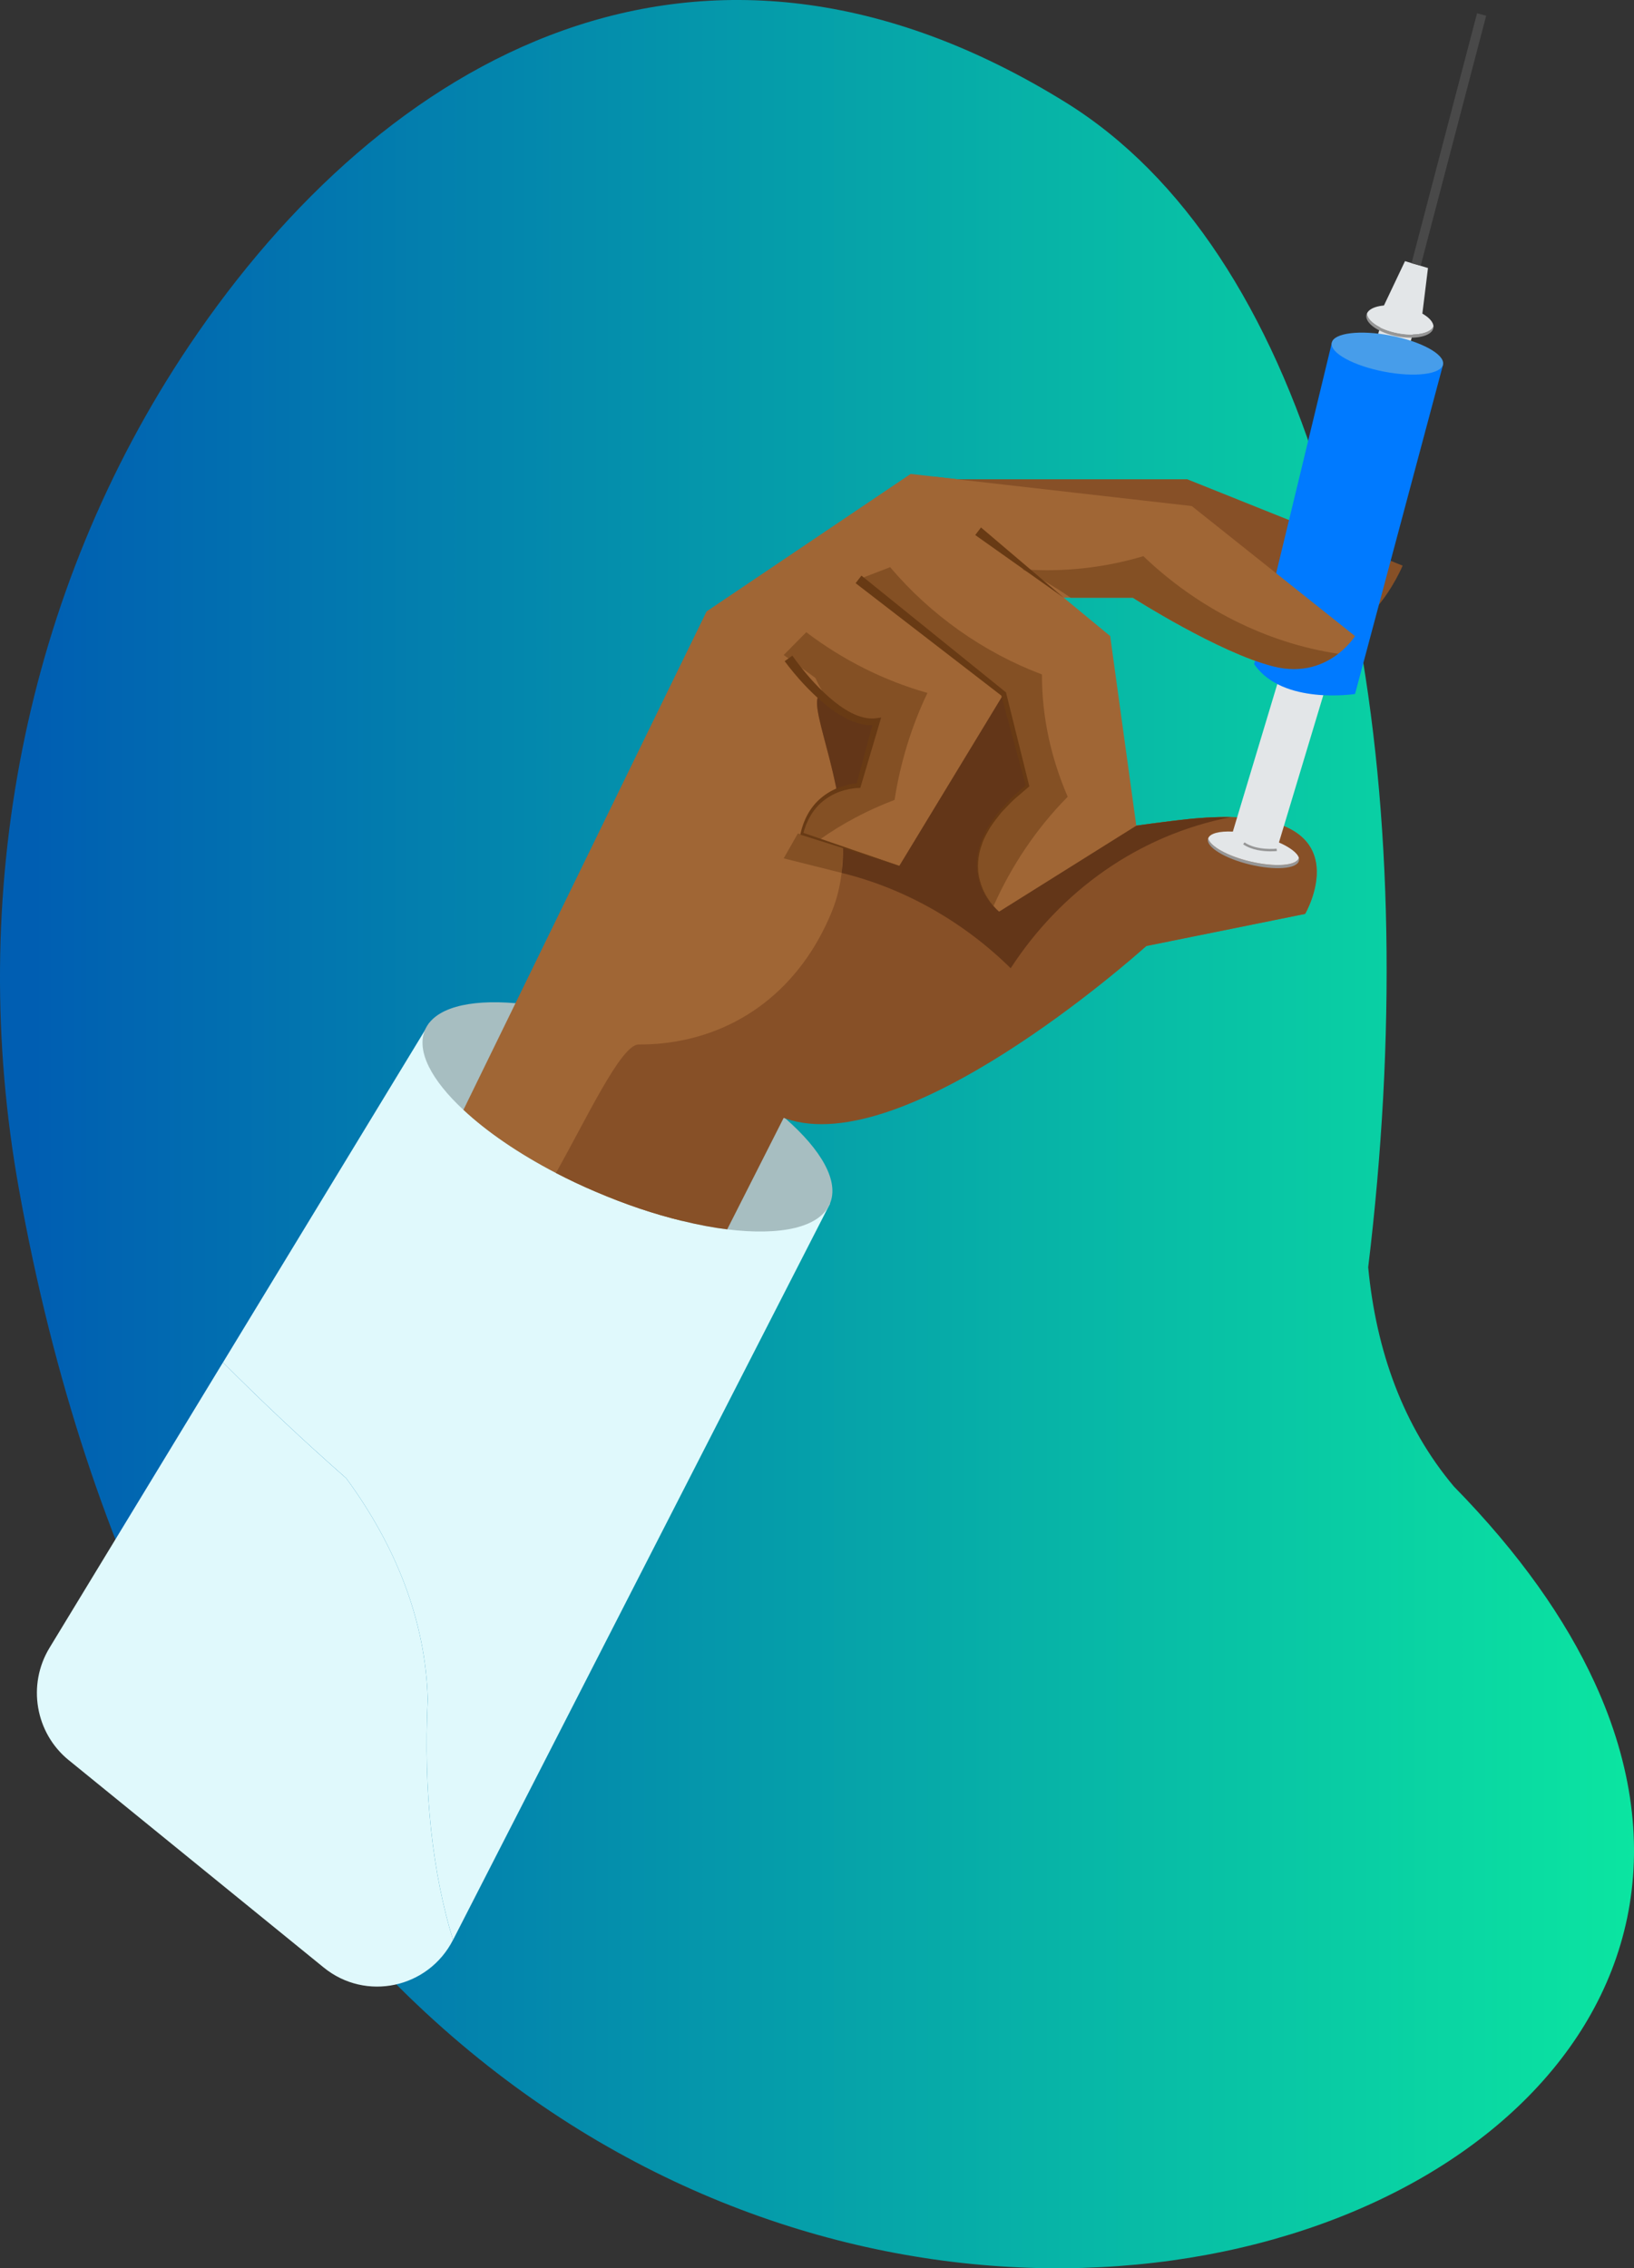 <svg width="49" height="68" viewBox="0 0 49 68" fill="none" xmlns="http://www.w3.org/2000/svg">
<rect x="0" y="0" width="49" height="68" fill="#333333" stroke="none"/>
<g clip-path="url(#clip0_611_2864)">
<path d="M41.477 32.909C41.385 34.58 41.237 36.278 41.029 37.992C41.268 40.502 42.081 42.758 43.597 44.561C45.567 46.571 46.947 48.543 47.818 50.439C57.104 70.599 8.908 81.997 0.568 35.648C-1.013 26.86 0.71 17.736 5.679 10.35C11.511 1.684 20.981 -3.728 31.954 3.068C39.098 7.491 42.212 19.33 41.477 32.909Z" fill="url(#paint0_linear_611_2864)"/>
<path d="M2.062 52.768L9.707 58.984C10.967 60.009 12.84 59.61 13.584 58.159C12.975 56.161 12.694 53.763 12.827 50.937C12.759 48.573 11.87 46.346 10.385 44.32C9.096 43.186 7.861 42.024 6.686 40.844L1.485 49.4C0.811 50.509 1.058 51.952 2.061 52.768H2.062Z" fill="#E0F9FC"/>
<path d="M10.386 44.32C11.87 46.346 12.759 48.573 12.828 50.937C12.695 53.763 12.975 56.161 13.585 58.159L24.891 36.082L12.883 30.655L6.687 40.844C7.863 42.024 9.098 43.186 10.387 44.32H10.386Z" fill="#E0F9FC"/>
<path d="M13.898 33.272C14.589 33.919 15.543 34.577 16.671 35.164C17.05 35.361 17.452 35.553 17.872 35.73C18.762 36.111 19.637 36.403 20.453 36.6C20.928 36.717 21.382 36.803 21.806 36.855C23.401 37.052 24.585 36.804 24.888 36.083C25.169 35.412 24.634 34.477 23.554 33.532C23.353 33.352 23.129 33.175 22.891 32.998C22.063 32.385 21.027 31.787 19.859 31.28C19.825 31.263 19.791 31.249 19.757 31.235C18.196 30.565 16.684 30.176 15.457 30.075C14.049 29.955 13.021 30.218 12.743 30.882C12.48 31.512 12.938 32.382 13.896 33.272H13.898Z" fill="#A7BEC1"/>
<path d="M13.898 33.272C14.589 33.919 15.543 34.577 16.671 35.164C17.051 35.361 17.452 35.553 17.872 35.73C18.762 36.111 19.637 36.403 20.453 36.6L22.549 32.894C22.66 32.934 22.773 32.971 22.892 32.997C26.6 33.893 33.963 28.66 34.362 28.374C34.374 28.365 34.379 28.36 34.379 28.36L39.138 27.398C39.138 27.398 40.789 24.561 36.912 24.495C36.478 24.487 35.98 24.512 35.399 24.581C35.309 24.593 35.221 24.601 35.133 24.612C34.991 24.63 34.849 24.647 34.716 24.667C34.682 24.67 34.654 24.672 34.623 24.678C34.541 24.687 34.459 24.698 34.379 24.71C33.983 24.764 33.615 24.816 33.28 24.87C33.147 24.89 33.017 24.91 32.891 24.933C32.487 24.999 32.129 25.065 31.815 25.131C31.77 25.139 31.724 25.148 31.682 25.157C31.435 25.209 31.217 25.26 31.025 25.309C30.976 25.32 30.928 25.334 30.883 25.346C30.66 25.403 30.47 25.46 30.311 25.515C30.283 25.523 30.252 25.534 30.226 25.543C29.886 25.66 29.702 25.761 29.602 25.832C29.583 25.847 29.566 25.858 29.551 25.869L29.548 25.872C29.542 25.878 29.534 25.884 29.528 25.892C29.523 25.895 29.517 25.901 29.511 25.906V25.91L29.506 25.915C29.506 25.915 29.503 25.918 29.5 25.921L31.475 22.354L33.291 19.069L27.988 17.918H33.97C33.97 17.918 36.554 19.566 38.186 19.979C39.818 20.391 40.633 19.069 40.633 19.069L35.738 15.17L27.308 14.208L21.189 18.33L15.459 30.074L13.898 33.271V33.272Z" fill="#A06635"/>
<path d="M28.702 14.368H35.603L42.062 16.957C42.062 16.957 40.974 19.601 39.07 19.069L34.855 15.926L28.701 15.582V14.367L28.702 14.368Z" fill="#875027"/>
<path d="M16.671 35.164C17.051 35.361 17.453 35.553 17.873 35.73C18.762 36.111 19.637 36.403 20.453 36.6C20.929 36.717 21.383 36.803 21.807 36.855L23.501 33.512C23.518 33.517 23.535 33.526 23.555 33.532C27.136 34.785 33.977 28.72 34.362 28.374C34.374 28.365 34.379 28.36 34.379 28.36L39.138 27.398C39.138 27.398 40.789 24.561 36.911 24.495C36.478 24.487 35.98 24.513 35.399 24.581C35.309 24.593 35.221 24.601 35.133 24.613C34.991 24.63 34.849 24.647 34.716 24.667C34.682 24.67 34.654 24.672 34.623 24.678C34.541 24.687 34.459 24.698 34.379 24.71C33.983 24.764 33.615 24.816 33.28 24.87C33.147 24.89 33.017 24.911 32.891 24.933C32.486 25 32.129 25.065 31.815 25.131C31.77 25.14 31.724 25.148 31.682 25.157C31.435 25.209 31.217 25.26 31.024 25.309C30.976 25.32 30.928 25.334 30.883 25.346C30.659 25.403 30.47 25.46 30.311 25.515C30.283 25.523 30.252 25.534 30.226 25.543C29.886 25.66 29.702 25.761 29.602 25.832C29.583 25.847 29.566 25.858 29.551 25.869L29.548 25.873C29.542 25.878 29.534 25.884 29.528 25.892C29.523 25.895 29.517 25.901 29.511 25.906V25.91L29.506 25.915C29.506 25.915 29.503 25.918 29.5 25.921L31.474 22.354C30.432 22.16 30.851 20.414 29.908 19.909C28.831 22.014 25.996 19.045 24.555 20.846C24.526 20.882 24.509 20.934 24.503 20.997C24.441 21.619 25.282 23.507 25.282 25.442C25.282 25.559 25.279 25.677 25.271 25.795C25.274 25.8 25.271 25.806 25.271 25.812C25.265 25.921 25.257 26.027 25.243 26.135C25.243 26.147 25.239 26.155 25.239 26.167C25.191 26.562 25.098 26.954 24.945 27.328C24.013 29.613 22.169 31.035 19.86 31.279C19.628 31.302 19.39 31.313 19.149 31.313C18.62 31.313 17.571 33.577 16.671 35.163L16.671 35.164Z" fill="#875027"/>
<path d="M30.308 29.027C28.906 27.645 27.135 26.632 25.239 26.169C25.532 23.798 24.222 21.263 24.555 20.848C25.998 19.045 28.834 22.015 29.91 19.911C30.852 20.414 30.432 22.16 31.475 22.355L29.501 25.926C29.604 25.787 30.334 25.184 35.4 24.582C35.98 24.513 36.479 24.488 36.912 24.496C34.121 25.039 31.806 26.725 30.308 29.027Z" fill="#633618"/>
<path d="M38.286 25.478L39.714 20.738L38.359 20.322L36.931 25.062L36.947 25.073C37.306 25.336 37.737 25.478 38.179 25.478H38.286Z" fill="#E3E6E8"/>
<path d="M36.224 25.149C36.167 25.392 36.731 25.739 37.484 25.919C38.238 26.099 38.895 26.05 38.952 25.804C38.958 25.776 38.958 25.747 38.949 25.715C38.89 25.956 38.235 26.005 37.484 25.824C36.813 25.663 36.295 25.372 36.23 25.137C36.227 25.14 36.224 25.146 36.224 25.149Z" fill="#969696"/>
<path d="M36.23 25.137C36.295 25.372 36.813 25.664 37.484 25.824C38.235 26.004 38.89 25.955 38.949 25.715C38.906 25.569 38.679 25.401 38.354 25.257C38.164 25.172 37.938 25.097 37.691 25.037C37.433 24.974 37.186 24.94 36.971 24.931C36.569 24.911 36.275 24.985 36.23 25.137Z" fill="#E3E6E8"/>
<path d="M43.276 10.926L40.635 20.805C40.635 20.805 38.459 21.148 37.61 19.912L39.938 10.281L43.277 10.927L43.276 10.926Z" fill="#007AFF"/>
<path d="M42.465 9.69L42.191 10.602C42.191 10.602 41.529 10.65 41.235 10.328L41.509 9.388L42.465 9.691V9.69Z" fill="#E3E6E8"/>
<path d="M40.975 9.443C40.93 9.689 41.34 9.976 41.896 10.084C42.451 10.19 42.939 10.079 42.984 9.832C42.987 9.815 42.989 9.801 42.987 9.784C42.894 9.998 42.432 10.09 41.913 9.987C41.395 9.889 41.001 9.632 40.992 9.397C40.984 9.411 40.978 9.425 40.975 9.442V9.443Z" fill="#969696"/>
<path d="M42.618 9.69L42.822 8.035L42.133 7.829L41.388 9.397L42.618 9.69Z" fill="#E3E6E8"/>
<path d="M44.293 0.399L42.329 7.892L42.603 7.965L44.567 0.472L44.293 0.399Z" fill="#494949"/>
<path d="M43.274 10.924C43.33 10.626 42.629 10.239 41.707 10.061C40.785 9.883 39.992 9.98 39.935 10.279C39.879 10.577 40.58 10.963 41.502 11.141C42.424 11.32 43.217 11.222 43.274 10.924Z" fill="#479DEA"/>
<path d="M29.485 15.927L33.292 19.069L34.075 24.753L29.961 27.33C29.961 27.33 28.023 25.794 30.812 23.556L30.097 20.805L25.746 17.369L29.485 15.927Z" fill="#A06635"/>
<path d="M24.453 20.323C24.453 20.323 25.133 21.972 26.289 21.628L25.745 23.551C25.745 23.551 24.385 23.551 24.045 24.994L26.969 25.956L30.096 20.804L25.745 17.369L23.501 19.636L24.453 20.322V20.323Z" fill="#A06635"/>
<path d="M23.531 19.823C23.879 20.287 24.262 20.71 24.704 21.083C24.925 21.267 25.164 21.435 25.429 21.564C25.693 21.688 25.995 21.775 26.304 21.724L26.197 21.602L25.678 23.532L25.746 23.481C25.532 23.492 25.334 23.54 25.14 23.615C24.948 23.69 24.768 23.797 24.611 23.931C24.293 24.2 24.094 24.588 24.007 24.986L24 25.022L24.034 25.033L26.969 25.957L24.058 24.957L24.084 25.004C24.178 24.62 24.377 24.26 24.681 24.016C24.831 23.894 25.002 23.798 25.184 23.733C25.364 23.669 25.56 23.628 25.745 23.623L25.798 23.621L25.813 23.571L26.381 21.655L26.423 21.512L26.273 21.532C26.021 21.567 25.76 21.488 25.522 21.368C25.284 21.244 25.063 21.08 24.857 20.898C24.445 20.534 24.078 20.104 23.761 19.656L23.53 19.821L23.531 19.823Z" fill="#683A14"/>
<path d="M29.96 27.33C29.683 27.081 29.475 26.751 29.383 26.389C29.285 26.028 29.321 25.641 29.451 25.296C29.507 25.118 29.606 24.96 29.697 24.799C29.799 24.645 29.915 24.498 30.03 24.354C30.16 24.222 30.283 24.082 30.42 23.957L30.842 23.595L30.867 23.574L30.86 23.544L30.174 20.784L30.168 20.758L30.146 20.74L25.833 17.257L25.658 17.483L30.048 20.869L30.02 20.826L30.765 23.569L30.782 23.517L30.361 23.894C30.225 24.024 30.104 24.17 29.975 24.306C29.86 24.455 29.745 24.607 29.646 24.767C29.556 24.933 29.459 25.097 29.406 25.28C29.281 25.637 29.253 26.033 29.36 26.397C29.462 26.761 29.679 27.088 29.962 27.331L29.96 27.33Z" fill="#683A14"/>
<path d="M40.992 9.397C41.001 9.632 41.395 9.89 41.913 9.987C42.432 10.09 42.894 9.999 42.987 9.784C42.975 9.552 42.584 9.295 42.064 9.194C41.545 9.091 41.084 9.183 40.992 9.397Z" fill="#E3E6E8"/>
<g opacity="0.5">
<path d="M25.24 26.169L23.501 25.733L23.926 24.986L25.283 25.401L25.24 26.169Z" fill="#683A14"/>
</g>
<path d="M28.029 14.292L35.739 15.171L40.634 19.069C40.634 19.069 39.818 20.392 38.187 19.979C36.555 19.567 33.971 17.919 33.971 17.919H32.104C30.953 17.115 29.654 16.53 28.297 16.228C28.278 15.567 28.187 14.918 28.029 14.292Z" fill="#A06635"/>
<g opacity="0.5">
<path d="M29.793 27.166C29.391 26.714 28.557 25.364 30.811 23.555L30.096 20.804L25.745 17.369L26.693 17.003C27.907 18.437 29.496 19.561 31.246 20.219C31.243 21.507 31.525 22.744 32.018 23.886C31.093 24.823 30.34 25.935 29.793 27.165V27.166Z" fill="#683A14"/>
</g>
<g opacity="0.5">
<path d="M24.579 25.17L24.045 24.995C24.386 23.552 25.745 23.552 25.745 23.552L26.289 21.629C25.133 21.973 24.453 20.324 24.453 20.324L23.501 19.637L24.178 18.953C25.268 19.78 26.506 20.405 27.812 20.773C27.336 21.771 27.001 22.852 26.826 23.982C26.021 24.284 25.268 24.685 24.579 25.171V25.17Z" fill="#683A14"/>
</g>
<g opacity="0.5">
<path d="M31.388 17.095C32.406 17.095 33.376 16.945 34.287 16.673C35.891 18.21 37.953 19.275 40.13 19.599C39.726 19.912 39.079 20.205 38.187 19.979C36.555 19.567 33.971 17.919 33.971 17.919H32.104C31.642 17.596 31.155 17.311 30.65 17.062C30.895 17.082 31.141 17.095 31.388 17.095Z" fill="#683A14"/>
</g>
<path d="M31.898 17.919L29.418 15.813L29.245 16.04L31.898 17.919Z" fill="#683A14"/>
<path d="M38.104 25.522C38.211 25.522 38.282 25.514 38.291 25.513L38.283 25.442C38.277 25.443 37.686 25.507 37.319 25.253L37.28 25.312C37.539 25.49 37.892 25.522 38.105 25.522H38.104Z" fill="#969696"/>
</g>
<defs>
<linearGradient id="paint0_linear_611_2864" x1="-1.52675e-05" y1="34" x2="49" y2="34" gradientUnits="userSpaceOnUse">
<stop offset="0.02" stop-color="#005EB2"/>
<stop offset="1" stop-color="#0BE5A1"/>
</linearGradient>
<clipPath id="clip0_611_2864">
<rect width="49" height="68" fill="white"/>
</clipPath>
</defs>
</svg>
